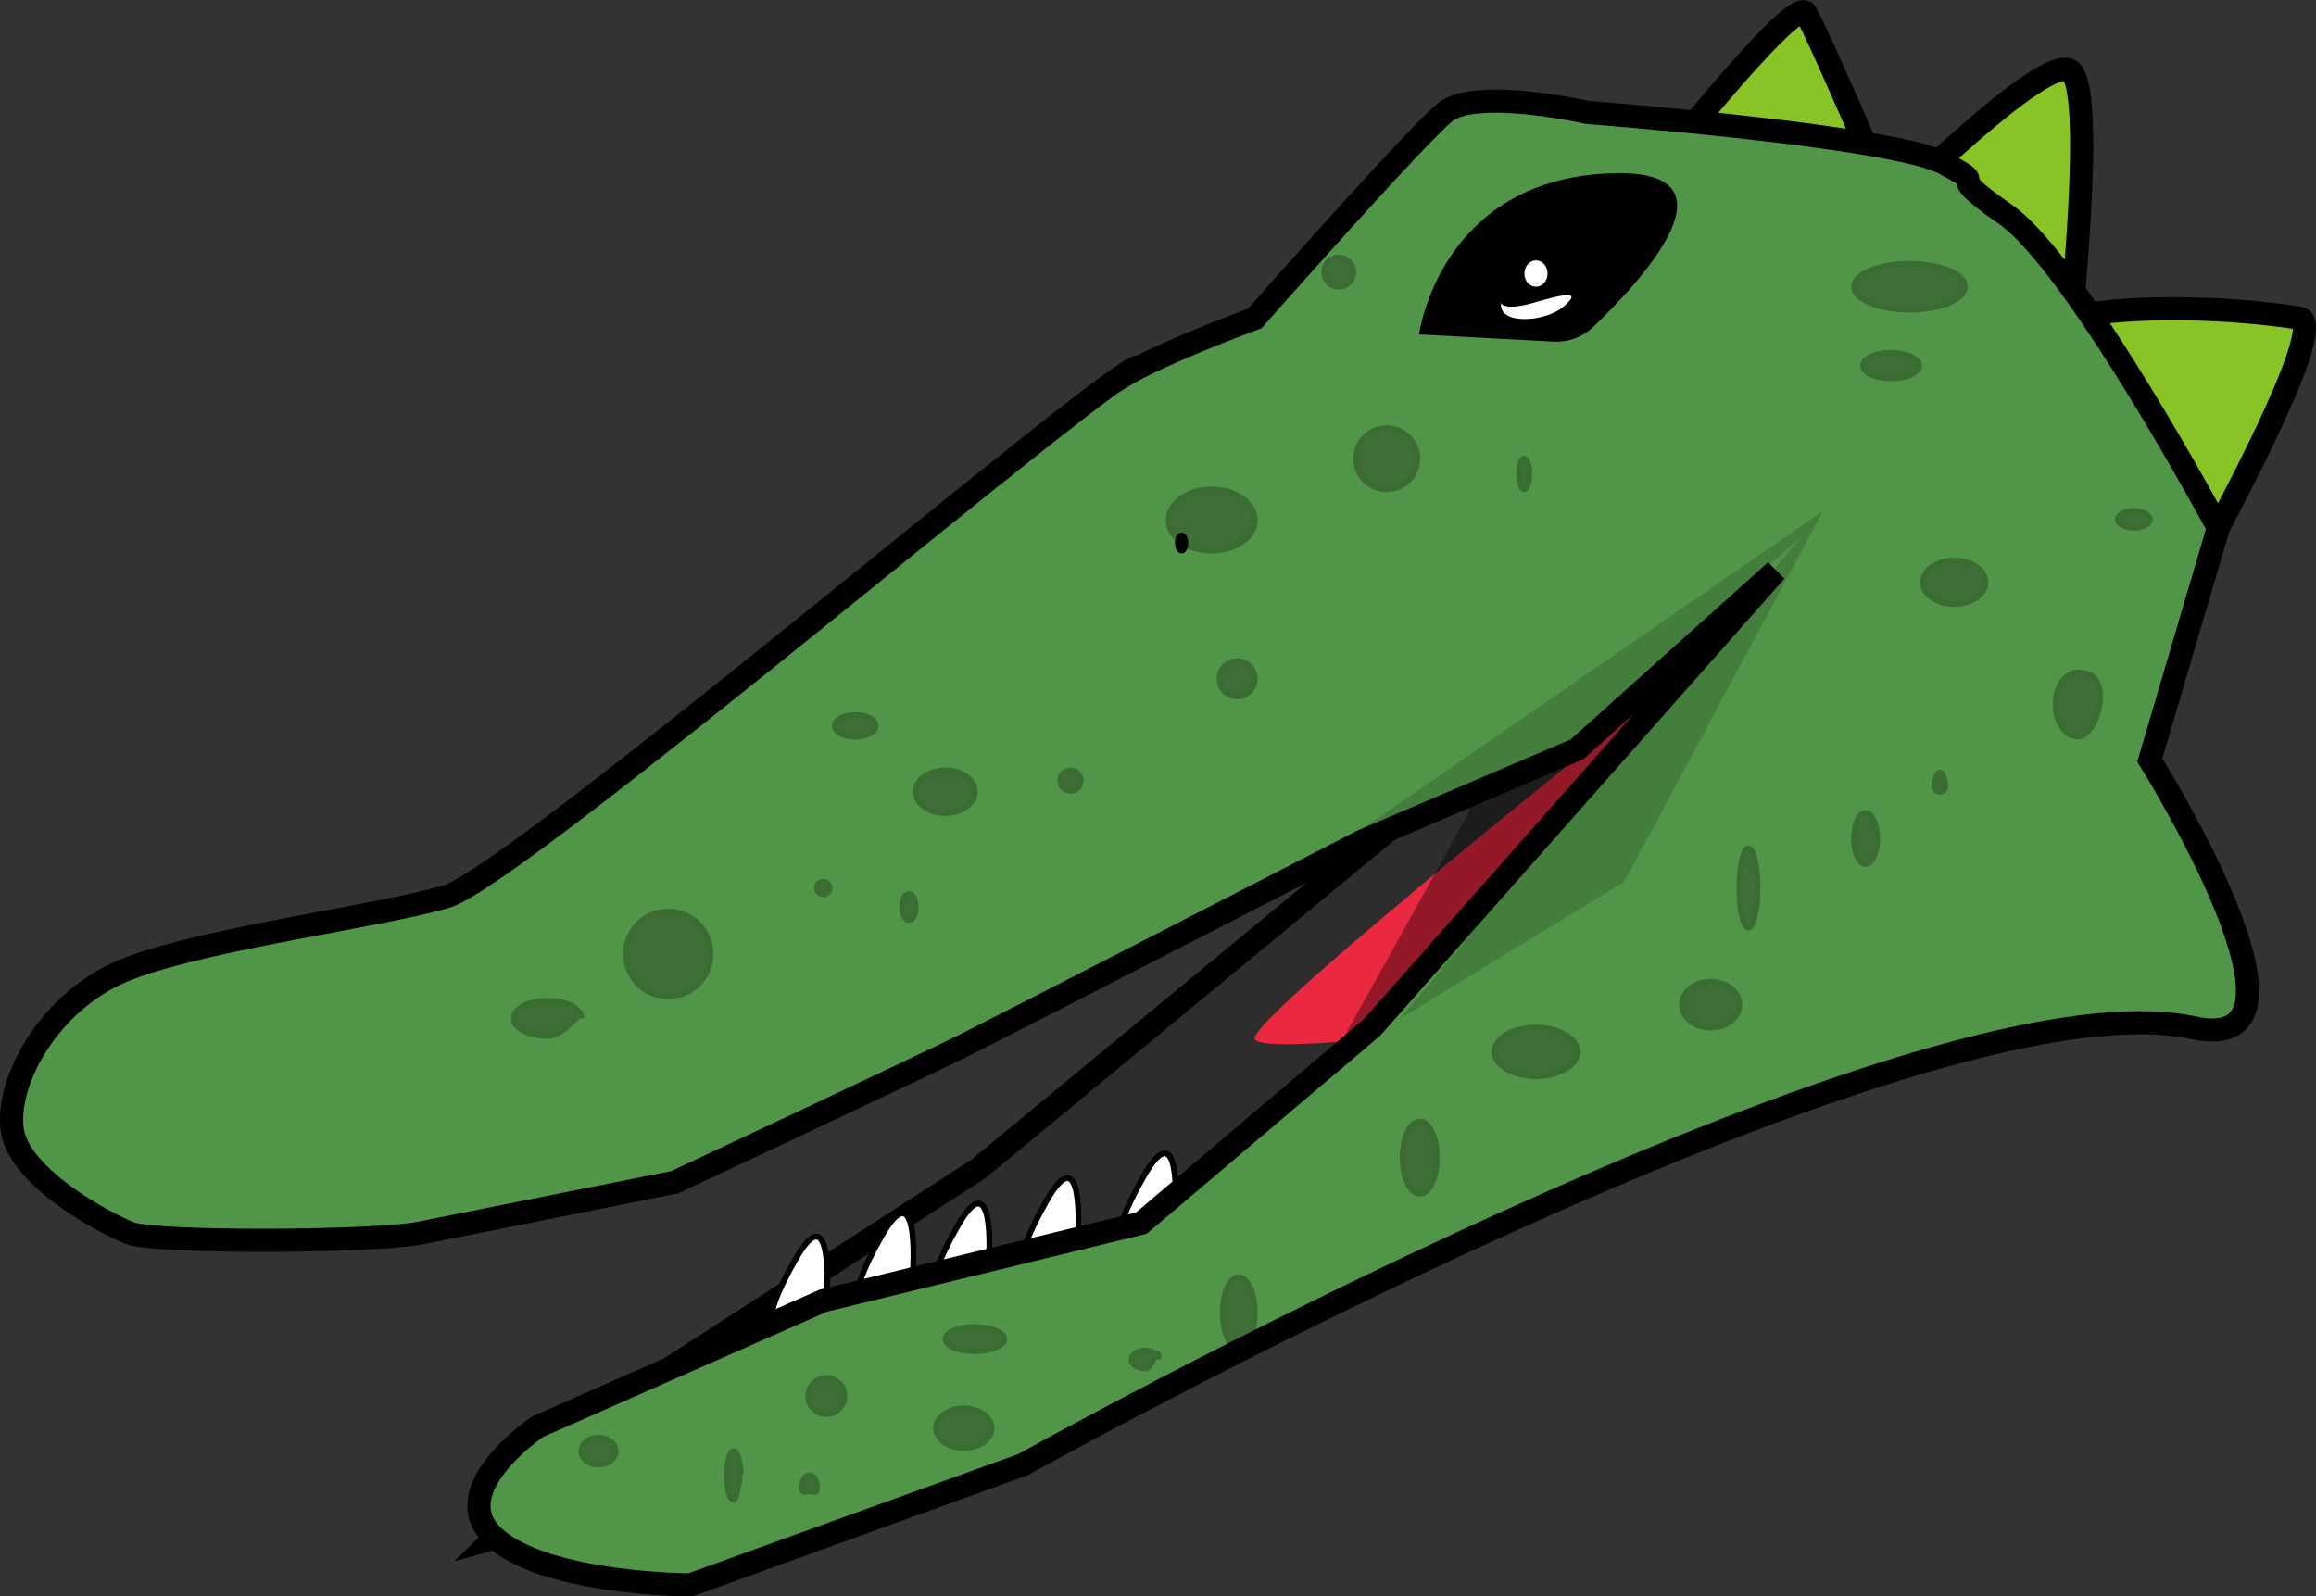 <?xml version="1.0" encoding="UTF-8"?><svg xmlns="http://www.w3.org/2000/svg" viewBox="0 0 100.06 68.97"><rect x="0" y="0" width="100.06" height="68.97" fill="#333333" stroke="none"/><defs><style>.d,.e{fill:#fff;}.f{fill:#88c425;}.f,.e,.g,.h,.i{stroke:#000;stroke-miterlimit:10;}.j{opacity:.28;}.e,.g{stroke-width:.25px;}.g{fill:#090a09;}.h{fill:#2d2d2d;}.k{opacity:.16;}.l{fill:#ea2840;}.m{opacity:.37;}.i{fill:#519548;}</style></defs><g id="a"/><g id="b"><g id="c"><g><g><path class="f" d="M70.92,8.15S77.52-.27,78.02,.56s3.72,8.32,3.72,8.32c0,0,6.52-6.5,7.68-5.84s0,11.33,0,11.33c-2.21-.69,3.82-1.55,9.91-.63,1.63,.25-5.78,13.24-5.78,13.24l-22.62-18.83Z"/><g><polygon class="h" points="21.38 66.45 28.93 59.13 42.28 50.5 64.64 32.02 81.73 17.07 70.74 46.74 57.8 53.63 33.16 62.93 23.52 65.85 21.38 66.45"/><path class="e" d="M33.59,57.21s-.91,.19,.75-2.75c1.65-2.94,1.39,1.37,1.39,1.37l-2.13,1.37Z"/><path class="e" d="M37.31,56.2s-.91,.19,.75-2.75,1.39,1.37,1.39,1.37l-2.13,1.37Z"/><path class="e" d="M40.59,55.78s-.91,.19,.75-2.75,1.39,1.37,1.39,1.37l-2.13,1.37Z"/><path class="e" d="M44.44,54.68s-.91,.19,.75-2.75c1.65-2.94,1.39,1.37,1.39,1.37l-2.13,1.37Z"/><path class="e" d="M48.64,53.61s-.91,.19,.75-2.75,1.39,1.37,1.39,1.37l-2.13,1.37Z"/><path class="l" d="M71.44,30.09s-17.67,14.04-17.23,14.81,11.01-.7,11.01-.7"/><path class="m" d="M63.48,35.06s-7.38,13.4-8.7,15.44,12.39-.66,12.39-.66l8.42-13.06,4.79-13.27-8.2-1.05-9.25,9.8,.55,2.8Z"/><path class="i" d="M49.2,15.85c-.88-.22-26.86,22.02-29.94,22.9s-10.13,1.76-13.65,3.08S.19,46.84,.54,48.88c.35,2.03,3.96,3.96,5.06,4.4s10.62,.39,12.55,0l11.01-2.2s10.79-5.06,12.55-5.94,17.17-8.81,17.17-8.81l9.25-3.95,8.59-7.71-17.45,19.73-9.96,8.45-13.74,3.35-12.35,5.45s-4.12,2.78-1.84,4.8,8.45,2.03,8.45,2.03l14.36-5.19s38.49-21.48,50.58-18.88c6.18,1.33-1.89-11.57-1.89-11.57l2.96-10.03s-6.14-11.43-9.2-13.55-.39-1-2.64-2.2-15.41-2.2-15.41-2.2c0,0-4.84-1.1-6.17,0s-8.21,8.9-8.21,8.9c0,0-4.74,1.74-6.11,2.77"/><path d="M61.31,14.45s.87-6.65,8.22-6.96c5.99-.25,1.25,4.77-.7,6.64-.46,.44-1.07,.66-1.7,.63l-5.82-.31Z"/></g><polygon class="k" points="77.8 23.21 60.51 44 70.17 38.1 78.76 22.08 58.34 36.17 67.78 32.1 77.8 23.21"/></g><ellipse class="g" cx="51.05" cy="23.46" rx=".16" ry=".33"/><g class="j"><path class="g" d="M25.12,44c0-.54-.65,.76-1.46,.76s-1.46-.34-1.46-.76,.65-.76,1.46-.76,1.46,.34,1.46,.76Z"/><circle class="g" cx="28.87" cy="41.22" r="1.83"/><circle class="g" cx="35.57" cy="38.37" r=".27"/><ellipse class="g" cx="40.84" cy="34.21" rx="1.28" ry=".92"/><ellipse class="g" cx="36.95" cy="31.36" rx=".88" ry=".47"/><ellipse class="g" cx="39.27" cy="39.19" rx=".29" ry=".56"/><circle class="g" cx="46.25" cy="33.73" r=".44"/><circle class="g" cx="53.45" cy="29.33" r=".76"/><ellipse class="g" cx="52.35" cy="22.47" rx="1.86" ry="1.32"/><circle class="g" cx="59.91" cy="19.82" r="1.32"/><ellipse class="g" cx="65.85" cy="20.48" rx=".22" ry=".66"/><ellipse class="g" cx="80.6" cy="36.23" rx=".5" ry="1.1"/><ellipse class="g" cx="73.91" cy="43.41" rx="1.24" ry=".99"/><path class="g" d="M84.05,33.97c0,.13-.11,.24-.24,.24s-.24-.11-.24-.24,.11-.6,.24-.6,.24,.46,.24,.6Z"/><ellipse class="g" cx="84.43" cy="25.16" rx="1.35" ry=".94"/><ellipse class="g" cx="81.7" cy="15.8" rx="1.21" ry=".55"/><ellipse class="g" cx="82.5" cy="12.39" rx="2.39" ry=".99"/><circle class="g" cx="57.84" cy="11.76" r=".63"/><ellipse class="g" cx="61.34" cy="50.02" rx=".74" ry="1.56"/><ellipse class="g" cx="53.52" cy="56.73" rx=".69" ry="1.54"/><path class="g" d="M50.05,58.74c0-.74-.26,.39-.58,.39s-.58-.17-.58-.39,.26-.39,.58-.39,.58,.17,.58,.39Z"/><ellipse class="g" cx="41.64" cy="61.71" rx="1.2" ry=".85"/><circle class="g" cx="35.7" cy="60.32" r=".78"/><path class="g" d="M32,63.75c0-.38-.14,1.05-.3,1.05s-.3-.47-.3-1.05,.14-1.05,.3-1.05,.3,.47,.3,1.05Z"/><ellipse class="g" cx="25.86" cy="62.7" rx=".74" ry=".58"/><path class="g" d="M35.3,64.27c0,.29-.15,.17-.33,.17s-.33,.12-.33-.17,.15-.52,.33-.52,.33,.23,.33,.52Z"/><ellipse class="g" cx="42.12" cy="57.86" rx="1.27" ry=".52"/><ellipse class="g" cx="66.36" cy="45.45" rx="1.79" ry="1.05"/><ellipse class="g" cx="75.54" cy="38.37" rx=".39" ry="1.71"/><path class="g" d="M90.73,30.09c0,.76-.43,1.73-.96,1.73s-.96-.62-.96-1.38,.43-1.38,.96-1.38,.96,.26,.96,1.02Z"/><ellipse class="g" cx="92.19" cy="22.44" rx=".69" ry=".36"/></g><path class="d" d="M64.85,13.07s.05,.41,1.45,0,2.04-.5,1.25,.18-2.86,.81-2.69-.18Z"/><ellipse class="d" cx="66.36" cy="11.82" rx=".5" ry=".57"/></g></g></g></svg>